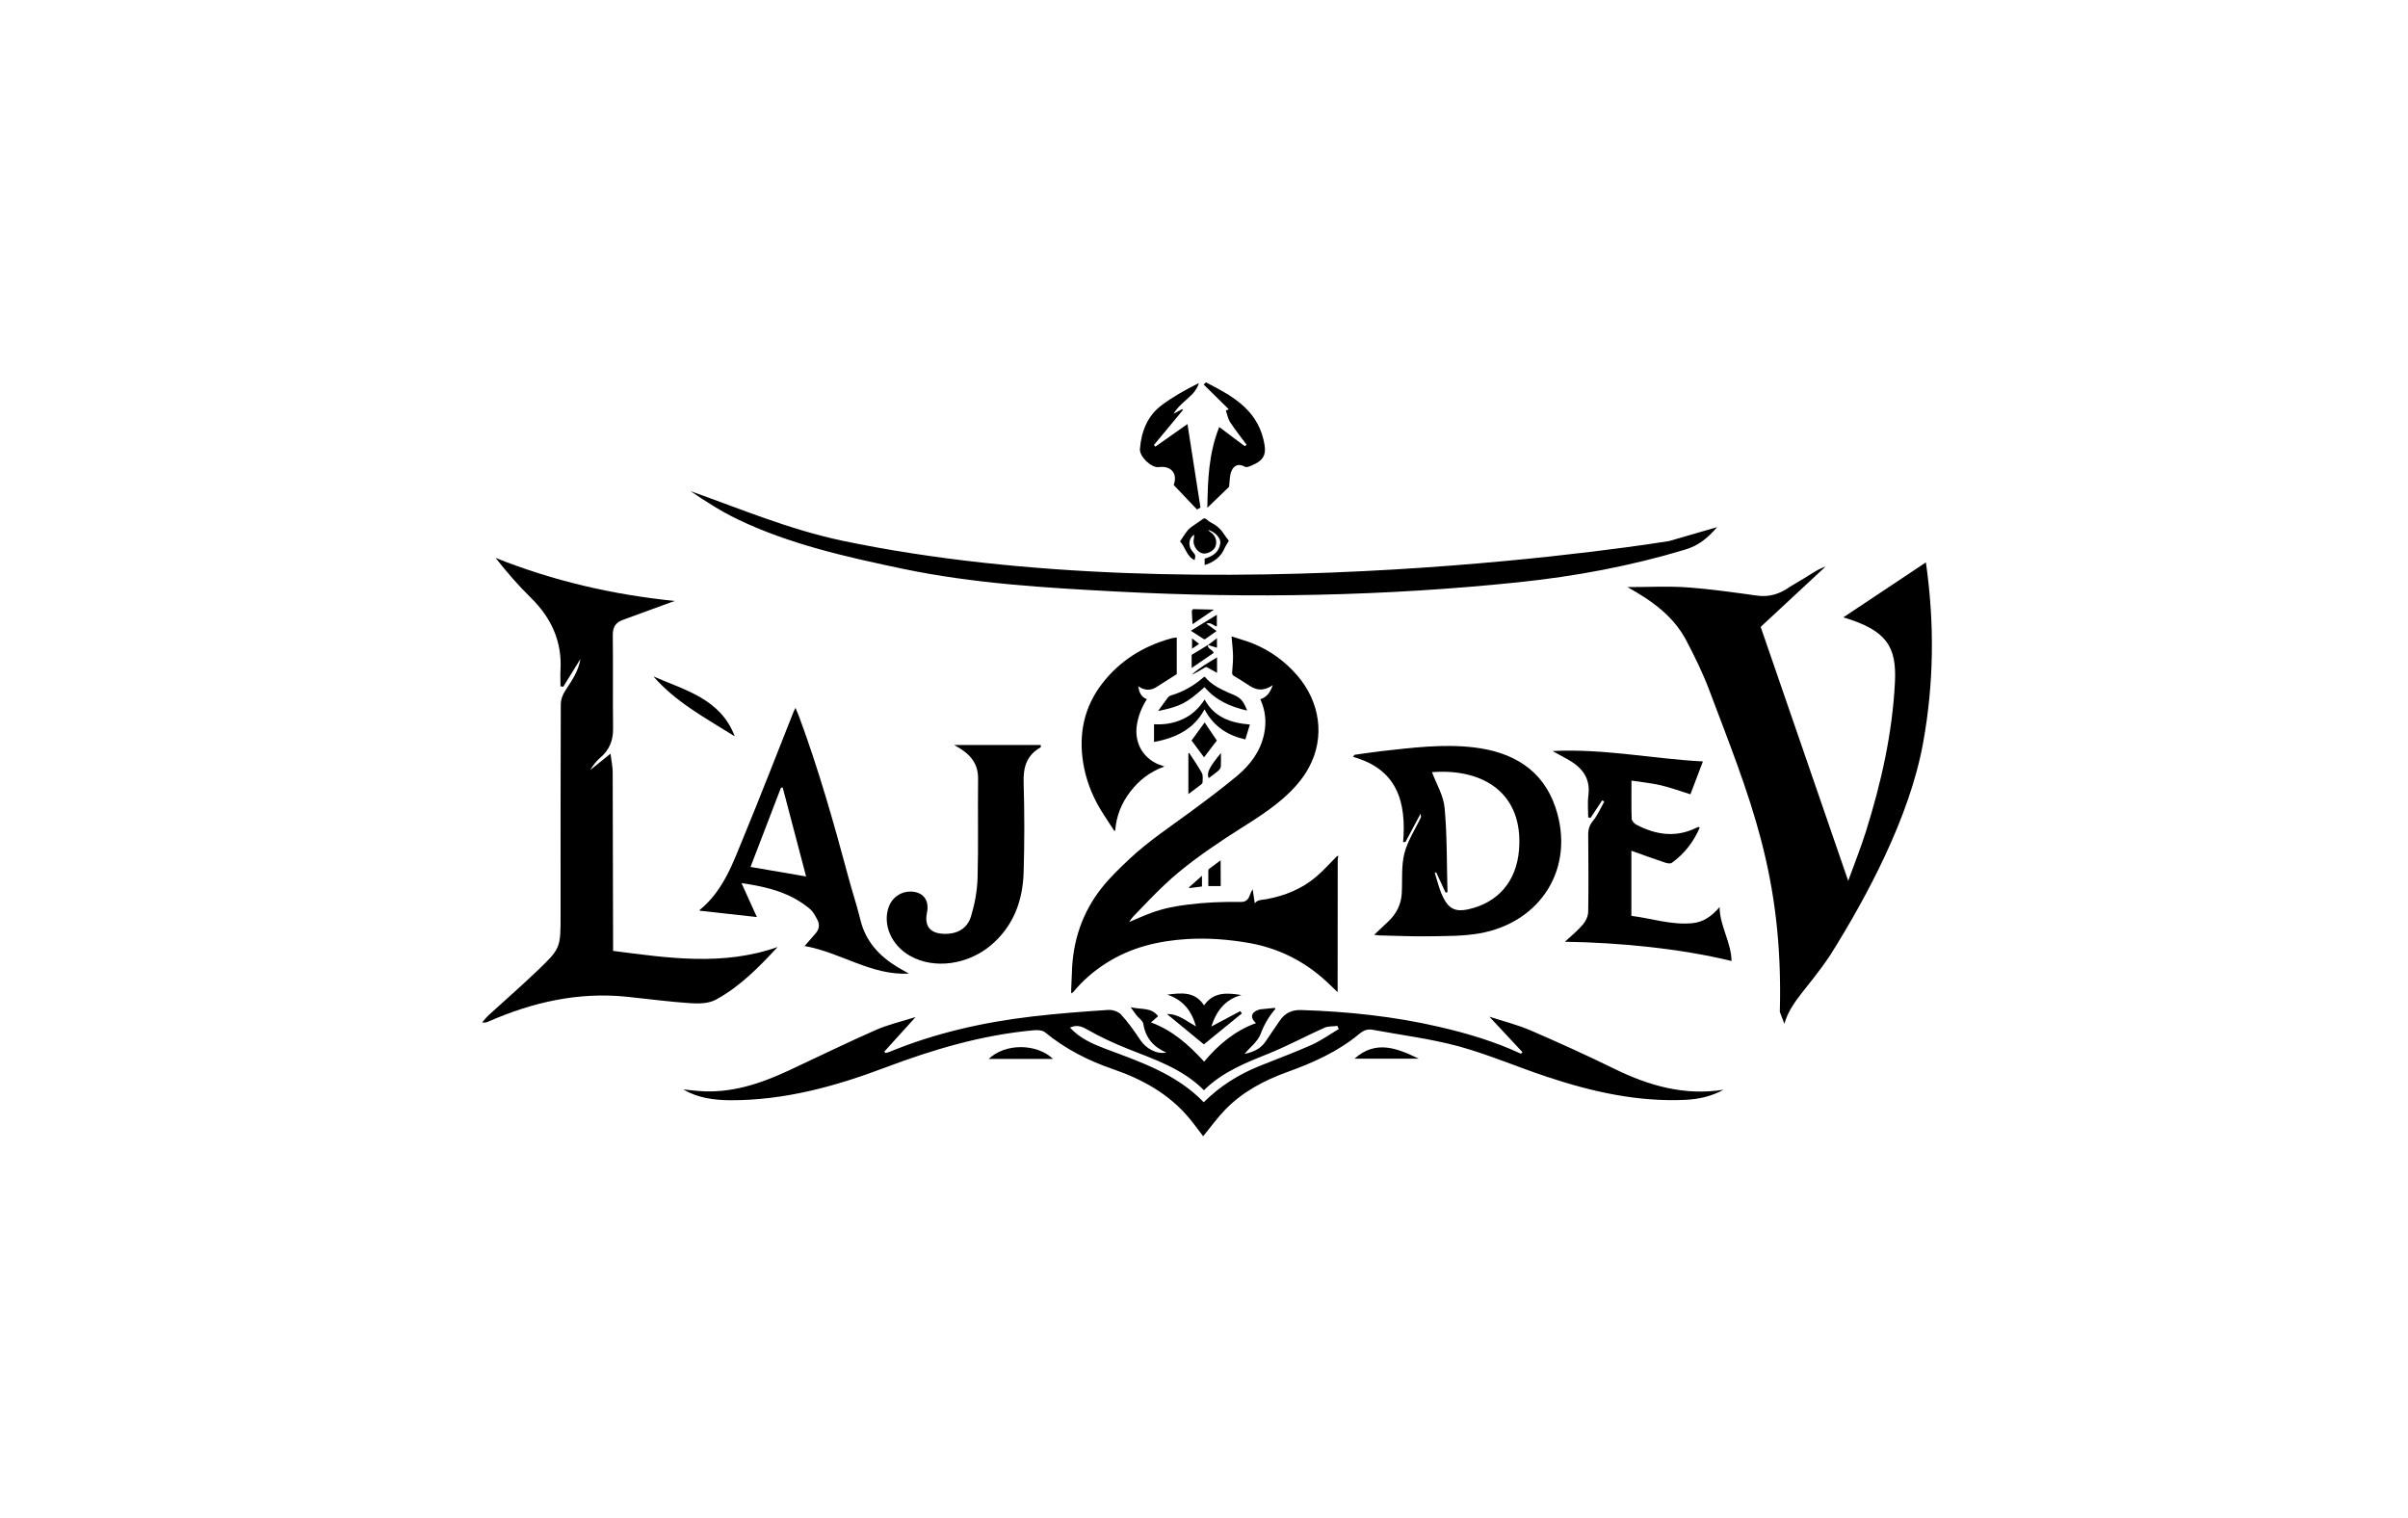 <?xml version="1.0" encoding="utf-8"?>
<!-- Generator: Adobe Illustrator 25.2.1, SVG Export Plug-In . SVG Version: 6.00 Build 0)  -->
<svg version="1.1" id="Шар_1" xmlns="http://www.w3.org/2000/svg" xmlns:xlink="http://www.w3.org/1999/xlink" x="0px" y="0px"
	 viewBox="0 0 242.65 153.01" style="enable-background:new 0 0 242.65 153.01;" xml:space="preserve">
<g>
	<path d="M168.2,54.52c1.66-0.48,3.17-0.92,4.83-1.4c-0.9,1.04-1.81,1.84-3.21,2.26c-5.43,1.64-11.03,2.69-16.77,3.29
		c-13.46,1.4-26.97,1.65-40.51,0.94c-7.22-0.38-14.43-0.81-21.45-2.27c-5.79-1.21-11.57-2.51-16.76-5.01
		c-1.68-0.81-3.22-1.8-4.73-2.83c4.99,1.76,9.8,3.82,15.29,4.99C121.75,62.19,168.2,54.52,168.2,54.52z"/>
	<path d="M177.42,63.17c2.94,8.52,5.81,16.86,8.82,25.59c0.68-1.87,1.29-3.39,1.78-4.95c1.54-4.91,2.67-9.89,2.93-15.07
		c0.18-3.59-0.84-5.23-5.2-6.53c2.83-1.89,5.51-3.67,8.32-5.54c0.89,6.24,0.8,12.22-0.28,18.18c-1.35,7.49-5.67,15.5-9.31,21.32
		c-2.24,3.39-4.03,4.71-4.67,7c-0.18-0.48-0.32-0.84-0.46-1.2c0.37-13.8-3.04-21.61-7.1-32.4c-0.65-1.73-1.47-3.4-2.33-5.04
		c-1.26-2.39-3.36-3.95-5.93-5.37c2.21,0,4.14-0.11,6.06,0.03c2.35,0.17,4.68,0.51,7.02,0.83c1.25,0.17,2.3-0.18,3.31-0.9
		c2.53-1.47,2.42-1.58,3.59-2.04"/>
	<path d="M58.49,66.4c-0.58,0.94-1.16,1.87-1.73,2.8c-0.09-0.01-0.19-0.03-0.28-0.04c0-0.54-0.03-1.08,0-1.62
		c0.17-2.93-0.94-5.3-3.01-7.33c-1.26-1.23-2.41-2.57-3.53-3.99c5.83,2.33,11.84,3.71,18.07,4.34c-0.14,0.05-0.28,0.09-0.42,0.14
		c-1.61,0.59-3.23,1.18-4.84,1.77c-0.74,0.27-1.02,0.76-1,1.58c0.04,3.13-0.01,6.25,0.03,9.38c0.01,1.2-0.38,2.15-1.29,2.92
		c-0.4,0.34-0.73,0.78-1.02,1.25c0.62-0.5,1.25-1.01,2.05-1.65c0.09,0.75,0.22,1.29,0.22,1.84c0.02,5.71,0.03,11.43,0.04,17.14
		c0,0.29,0,0.58,0,0.89c5.6,0.73,11.11,1.54,16.58-0.39c-1.89,2.04-3.81,4-6.23,5.31c-0.72,0.39-1.72,0.41-2.58,0.35
		c-2.13-0.14-4.26-0.43-6.39-0.65c-4.88-0.5-9.49,0.55-13.94,2.5c-0.17,0.08-0.35,0.14-0.64,0.09c0.23-0.25,0.44-0.53,0.69-0.76
		c1.6-1.46,3.23-2.88,4.8-4.38c2.43-2.32,2.42-2.34,2.42-5.72c0-7.07-0.01-14.13,0.02-21.2c0-0.47,0.2-1.01,0.47-1.4
		C57.62,68.58,58.3,67.62,58.49,66.4z"/>
	<path d="M121.34,106.98c1.46-1.74,3.1-3.11,5.22-3.88c-0.61-0.54-0.5-1.08,0.23-1.33c0.07-0.02,0.14-0.05,0.21-0.06
		c0.49-0.05,0.98-0.1,1.47-0.15c0.02,0.06,0.05,0.12,0.03,0.13c-0.64,0.74-1.11,1.54-1.46,2.48c-0.28,0.77-1.06,1.35-1.63,2.03
		c0.82-0.17,1.59-0.47,2.12-1.25c0.46-0.7,0.95-1.38,1.41-2.07c0.52-0.78,1.21-1.13,2.18-1.1c4.71,0.15,9.38,0.64,13.97,1.71
		c2.8,0.65,5.55,1.47,8.17,2.69c0.05-0.05,0.1-0.1,0.16-0.15c-1.08-1.16-2.17-2.32-3.34-3.58c1.44,0.47,2.85,0.82,4.17,1.39
		c2.82,1.22,5.62,2.49,8.38,3.84c3.5,1.72,7.1,2.76,11.05,2.13c-1.2,0.66-2.5,0.96-3.85,1.02c-4.8,0.22-9.4-0.81-13.91-2.31
		c-2.99-0.99-5.9-2.25-8.92-3.08c-2.84-0.77-5.78-1.13-8.68-1.67c-0.52-0.1-0.92,0.06-1.34,0.41c-2.15,1.79-4.66,2.91-7.27,3.85
		c-2.34,0.84-4.51,2-6.26,3.8c-0.78,0.81-1.44,1.73-2.21,2.67c-0.45-0.59-0.91-1.23-1.42-1.84c-2.06-2.46-4.76-3.93-7.74-4.95
		c-2.47-0.85-4.74-2.02-6.77-3.68c-0.27-0.22-0.77-0.25-1.15-0.21c-5.21,0.47-10.16,1.94-15.05,3.79
		c-4.99,1.88-10.11,3.28-15.52,3.26c-1.66-0.01-3.27-0.23-4.75-1.09c0.52,0.05,1.04,0.12,1.57,0.16c3.22,0.26,6.17-0.72,9.04-2.05
		c2.92-1.36,5.81-2.78,8.76-4.08c1.26-0.56,2.63-0.87,4.05-1.32c-1.12,1.24-2.14,2.36-3.15,3.48c0.04,0.05,0.07,0.09,0.11,0.14
		c0.13-0.03,0.26-0.05,0.38-0.1c4.63-1.91,9.47-3,14.42-3.58c2.54-0.3,5.09-0.49,7.65-0.66c0.43-0.03,1.02,0.16,1.3,0.47
		c0.71,0.77,1.32,1.64,1.9,2.51c0.6,0.91,1.63,1.5,2.66,1.32c-1.34-0.59-2.1-1.51-2.32-2.9c-0.05-0.31-0.44-0.55-0.67-0.84
		c-0.18-0.23-0.34-0.46-0.61-0.84c1.03,0.28,2.05-0.03,2.77,0.91c-0.25,0.22-0.46,0.4-0.72,0.63
		C118.16,103.83,119.8,105.3,121.34,106.98z M121.32,109.86c-2.16-2.17-4.95-3.09-7.67-4.17c-1.41-0.56-2.8-1.21-4.12-1.96
		c-0.59-0.34-1.05-0.47-1.71-0.18c0.99,1.08,2.25,1.63,3.53,2.12c3.57,1.34,7.2,2.55,9.95,5.4c1.65-1.64,3.52-2.8,5.59-3.64
		c1.75-0.71,3.54-1.36,5.26-2.13c0.96-0.43,1.84-1.06,2.75-1.6c-0.04-0.11-0.09-0.21-0.13-0.32c-0.44,0.06-0.91,0.01-1.3,0.18
		c-1.84,0.82-3.61,1.78-5.47,2.54C125.63,107.06,123.24,107.96,121.32,109.86z"/>
	<path d="M141.39,84.87c0.34-4.05-0.58-7.36-5.05-8.6c0.05-0.07,0.11-0.14,0.16-0.21c0.9-0.12,1.81-0.27,2.71-0.37
		c3.08-0.34,6.16-0.74,9.27-0.38c3.9,0.45,6.97,2.21,8.26,6.05c2.05,6.11-1.5,11.6-7.63,12.69c-1.68,0.3-3.43,0.27-5.14,0.3
		c-1.65,0.03-3.3-0.06-4.94-0.09c-0.12,0-0.23-0.02-0.56-0.06c0.56-0.53,1-0.94,1.43-1.35c0.8-0.76,1.28-1.68,1.35-2.79
		c0.08-1.35-0.06-2.75,0.26-4.04c0.32-1.28,1.1-2.44,1.67-3.66c0.02-0.04,0-0.09-0.03-0.37c-0.57,1.06-1.05,1.95-1.52,2.85
		C141.55,84.84,141.47,84.86,141.39,84.87z M144.72,87.9c-0.05,0.02-0.09,0.04-0.14,0.06c0.16,0.51,0.3,1.03,0.47,1.54
		c0.11,0.33,0.23,0.65,0.39,0.96c0.56,1.12,1.24,1.44,2.47,1.18c3-0.65,4.9-2.78,5.16-6.01c0.45-5.68-3.57-8.22-8.77-7.82
		c0.43,1.17,1.16,2.35,1.27,3.6c0.26,2.82,0.21,5.66,0.29,8.5c-0.06,0.01-0.13,0.03-0.19,0.04
		C145.34,89.25,145.03,88.57,144.72,87.9z"/>
	<path d="M171.6,76.73c-0.44,1.16-0.86,2.28-1.26,3.31c-1.01-0.31-1.97-0.67-2.95-0.9c-0.97-0.23-1.98-0.32-2.99-0.48
		c0,1.35-0.02,2.6,0.02,3.84c0.01,0.2,0.25,0.48,0.45,0.59c1.97,1.04,3.99,1.35,6.08,0.32c0.06-0.03,0.13-0.06,0.2-0.08
		c0.02,0,0.04,0.02,0.13,0.06c-0.62,1.45-1.55,2.65-2.82,3.56c-0.14,0.1-0.45,0.05-0.65-0.02c-1.11-0.37-2.21-0.77-3.42-1.2
		c0,2.29,0,4.37,0,6.56c2.02,0.25,4.02,0.94,6.13,0.74c1.1-0.1,1.97-0.69,2.76-1.63c0,1.86,1.2,3.63,1.2,5.44
		c-5.12-1.26-11.46-1.87-16.79-1.94c0.71-0.66,1.34-1.16,1.84-1.77c0.29-0.34,0.51-0.85,0.51-1.29c0.04-2.59,0.02-5.17,0-7.76
		c0-0.55,0.14-0.95,0.5-1.39c0.46-0.57,0.76-1.27,1.12-1.92c-0.07-0.04-0.14-0.08-0.21-0.12c-0.39,0.59-0.78,1.17-1.17,1.76
		c-0.08-0.01-0.16-0.03-0.24-0.04c0-0.74-0.08-1.5,0.02-2.23c0.23-1.8-0.71-2.87-2.16-3.66c-0.43-0.23-0.85-0.47-1.46-0.8
		C161.65,75.42,166.56,76.47,171.6,76.73z"/>
	<path d="M91.59,98.11c-3.8,0.2-6.87-2.14-10.51-2.78c0.43-0.49,0.77-0.89,1.12-1.29c0.36-0.42,0.42-0.89,0.16-1.37
		c-0.21-0.38-0.42-0.81-0.75-1.08c-1.91-1.61-4.22-2.22-6.89-2.6c0.57,1.25,1.05,2.32,1.55,3.42c-1.99-0.22-3.87-0.43-5.76-0.64
		c0-0.02-0.02-0.06-0.01-0.07c2.43-1.97,3.39-4.83,4.52-7.57c1.69-4.09,3.28-8.22,4.92-12.34c0.04-0.11,0.1-0.21,0.22-0.46
		c0.15,0.35,0.25,0.58,0.34,0.82c1.98,5.33,3.53,10.8,5,16.28c0.38,1.42,0.85,2.82,1.2,4.26c0.53,2.19,1.92,3.67,3.78,4.79
		C90.87,97.71,91.23,97.91,91.59,98.11z M75.63,87.36c1.83,0.31,3.66,0.63,5.6,0.96c-0.8-3.03-1.58-6-2.36-8.97
		c-0.06,0.01-0.12,0.03-0.18,0.04C77.66,82.06,76.64,84.72,75.63,87.36z"/>
	<path d="M96.14,75.07c2.91,0,5.82,0,8.73,0c0.01,0.14,0.02,0.22,0.01,0.23c-1.4,0.78-1.78,1.98-1.73,3.53
		c0.09,3.03,0.09,6.06,0,9.08c-0.09,2.88-1.03,5.44-3.33,7.37c-2.33,1.94-5.67,2.4-8.08,1.06c-1.91-1.06-2.83-3.16-2.18-4.97
		c0.33-0.91,1.19-1.52,2.14-1.53c1.29-0.01,1.98,0.84,1.71,2.13c-0.28,1.35,0.32,2.09,1.71,2.13c1.34,0.04,2.36-0.52,2.74-1.8
		c0.37-1.23,0.61-2.54,0.65-3.83c0.09-3.32,0.01-6.65,0.05-9.97C98.59,76.74,97.55,75.83,96.14,75.07z"/>
	<path d="M122.06,103.44c0.99-0.53,1.96-1.04,2.92-1.55c0.05,0.08,0.11,0.15,0.16,0.23c-1.29,1.05-2.58,2.1-3.83,3.12
		c-1.19-0.98-2.45-2.02-3.72-3.06c1.15-0.02,1.96,0.71,2.92,1.25c-0.43-1.6-1.32-2.68-2.89-3.2c1.41-0.18,2.79-0.35,3.71,1.08
		c0.97-1.39,2.34-1.27,3.77-1.04C123.4,100.71,122.56,101.94,122.06,103.44z"/>
	<path d="M65.84,68.16c3.17,1.39,6.77,2.25,8.2,6.04C71.17,72.4,68.12,70.78,65.84,68.16z"/>
	<path d="M106.12,106.71c-2.14,0-4.32,0-6.5,0C101.31,105.11,104.44,105.13,106.12,106.71z"/>
	<path d="M142.96,106.68c-2.14,0-4.28,0-6.47,0C138.66,104.75,140.81,105.64,142.96,106.68z"/>
	<path d="M118.27,48.87c0.43-1.12-0.24-1.97-1.5-1.8c-0.74,0.1-1.96-1.05-1.9-1.83c0.14-1.76,0.75-3.33,2.19-4.41
		c1.15-0.86,2.43-1.57,3.75-2.23c-0.38,1.33-1.77,1.79-2.55,3.09c0.43-0.23,0.64-0.35,0.86-0.46c0.03,0.03,0.06,0.05,0.09,0.08
		c-0.98,1.18-1.96,2.35-2.93,3.53c0.05,0.06,0.09,0.12,0.14,0.17c0.99-0.7,1.98-1.4,3.24-2.28c0.45,2.92,0.88,5.67,1.31,8.42
		c-0.12,0.06-0.23,0.13-0.35,0.19C119.86,50.55,119.1,49.75,118.27,48.87z"/>
	<path d="M121.66,51.17c0.05-2.78,0.12-5.43,1.2-8.14c0.98,0.73,1.78,1.33,2.57,1.93c0.06-0.05,0.12-0.09,0.19-0.14
		c-0.55-0.75-1.14-1.48-1.65-2.26c-0.23-0.35-0.3-0.79-0.44-1.19c0.1-0.04,0.19-0.09,0.29-0.13c-0.84-0.83-1.69-1.66-2.53-2.49
		c0.08-0.07,0.15-0.15,0.23-0.22c2.52,1.3,5.03,2.62,5.79,5.73c0.38,1.54,0.11,2.12-1.3,2.7c-0.17,0.07-0.42,0.15-0.55,0.08
		c-0.67-0.38-1.15-0.14-1.39,0.49c-0.17,0.44-0.14,0.94-0.22,1.53C123.27,49.61,122.5,50.36,121.66,51.17z"/>
	<g>
		<path d="M134.85,86.3c-0.02,0.13-0.05,0.26-0.05,0.4c-0.01,4.33-0.01,8.66-0.01,12.99c0,0.09,0,0.18,0,0.29
			c-0.53-0.5-1.03-1.01-1.58-1.48c-2.14-1.83-4.58-2.99-7.36-3.48c-2.08-0.36-4.16-0.52-6.26-0.39c-2.88,0.18-5.63,0.84-8.1,2.41
			c-1.26,0.8-2.38,1.76-3.33,2.92c-0.05,0.06-0.14,0.09-0.22,0.14c0-0.12,0-0.23,0-0.35c0.02-0.55,0.05-1.1,0.07-1.66
			c0.07-3.22,1.03-6.14,3.04-8.66c0.83-1.04,1.8-1.97,2.77-2.88c1.86-1.75,3.99-3.16,6.03-4.66c1.63-1.2,3.25-2.41,4.8-3.7
			c1.33-1.11,2.36-2.47,2.73-4.22c0.25-1.2,0.15-2.36-0.38-3.51c0.69-0.21,1.02-0.74,1.25-1.42c-0.48,0.33-0.98,0.51-1.53,0.41
			c-0.26-0.05-0.51-0.17-0.74-0.31c-0.53-0.32-1.03-0.68-1.57-0.98c-0.2-0.11-0.27-0.21-0.25-0.42c0.04-0.55,0.1-1.11,0.09-1.66
			c-0.01-0.61-0.09-1.21-0.15-1.95c0.78,0.26,1.47,0.44,2.12,0.7c1.78,0.72,3.29,1.82,4.54,3.28c2.23,2.61,2.81,6.14,1.13,9.24
			c-0.66,1.22-1.58,2.22-2.62,3.13c-1.76,1.53-3.79,2.67-5.73,3.95c-2.15,1.43-4.26,2.91-6.15,4.69c-1.11,1.04-2.15,2.16-3.21,3.25
			c-0.15,0.16-0.27,0.36-0.4,0.54c0.77-0.32,1.51-0.66,2.28-0.94c1.18-0.43,2.41-0.67,3.67-0.82c1.75-0.22,3.51-0.29,5.28-0.26
			c0.46,0.01,0.73-0.18,0.89-0.58c0.09-0.23,0.18-0.46,0.33-0.7c0.07,0.48,0.14,0.96,0.21,1.42c0.27-0.39,0.75-0.34,1.17-0.42
			c1.84-0.34,3.54-1.02,4.97-2.22c0.75-0.63,1.41-1.38,2.11-2.08c0.04-0.04,0.12-0.05,0.17-0.08
			C134.85,86.25,134.85,86.27,134.85,86.3z"/>
		<path d="M121.47,52.25c0.19,0.14,0.36,0.31,0.57,0.41c0.54,0.27,0.97,0.65,1.29,1.15c0.16,0.25,0.35,0.48,0.5,0.68
			c-0.14,0.25-0.31,0.49-0.43,0.75c-0.38,0.9-1.09,1.41-2.01,1.7c0-0.22,0-0.43,0-0.65c0.82-0.23,1.47-0.65,1.58-1.57
			c0.06-0.49-0.53-1.13-1.24-1.33c0.07,0.07,0.13,0.16,0.22,0.21c0.5,0.31,0.72,0.86,0.55,1.42c-0.13,0.42-0.7,0.78-1.2,0.76
			c-0.59-0.03-1.14-0.8-1.01-1.41c0.03-0.14,0.03-0.29,0.05-0.49c-0.59,0.36-0.63,1.16-0.19,1.67c0.33,0.39,0.34,0.39,0.23,0.89
			c-0.82-0.37-0.92-1.31-1.47-1.88c0.26-0.38,0.5-0.8,0.81-1.16c0.23-0.26,0.55-0.44,0.83-0.64c0.25-0.18,0.5-0.34,0.75-0.52
			C121.38,52.25,121.43,52.25,121.47,52.25z"/>
		<path d="M118.58,64.25c0,1.29,0,2.54,0,3.68c-0.73,0.46-1.38,0.88-2.04,1.3c-0.61,0.39-1.21,0.36-1.85-0.08
			c0.11,0.6,0.28,1.09,0.88,1.3c-0.49,0.77-0.83,1.59-0.99,2.49c-0.35,1.94,0.65,3.63,2.53,4.22c0.06,0.02,0.12,0.05,0.23,0.08
			c-1.43,0.51-2.55,1.37-3.44,2.53c-0.89,1.16-1.41,2.45-1.52,3.91c-0.03,0.02-0.06,0.03-0.09,0.05c-0.47-0.73-0.97-1.45-1.42-2.2
			c-0.86-1.44-1.45-3-1.72-4.66c-0.47-2.93,0.09-5.63,1.93-8.01c1.77-2.28,4.1-3.73,6.86-4.51c0.14-0.04,0.29-0.07,0.44-0.09
			C118.44,64.24,118.51,64.25,118.58,64.25z"/>
		<path d="M121.38,71.48c-1.12,2.07-2.98,2.89-5.09,3.29c0-0.56,0-1.16,0-1.79c1.02,0.06,1.99-0.09,2.91-0.52
			c0.92-0.42,1.62-1.1,2.19-1.97c0.97,1.79,2.62,2.36,4.56,2.52c-0.16,0.52-0.32,1.03-0.46,1.5
			C123.68,74.1,122.28,73.19,121.38,71.48z"/>
		<path d="M121.4,68.19c0.65,0.8,1.52,1.21,2.39,1.61c0.07,0.03,0.15,0.06,0.22,0.09c1,0.4,1.24,0.64,1.66,1.71
			c-1.67-0.37-3.17-1.03-4.29-2.36c-1.85,1.65-2.4,1.93-4.68,2.41c0.34-0.48,0.67-0.94,1.01-1.39c0.06-0.08,0.16-0.14,0.25-0.17
			c1.23-0.36,2.32-0.97,3.28-1.81C121.29,68.25,121.34,68.22,121.4,68.19z"/>
		<path d="M120.07,74.62c0.45-0.62,0.9-1.24,1.32-1.82c0.37,0.55,0.79,1.16,1.23,1.82c-0.4,0.53-0.85,1.12-1.29,1.69
			C120.91,75.74,120.49,75.18,120.07,74.62z"/>
		<path d="M119.75,80.02c0-1.41,0-2.75,0-4.1c0.03-0.02,0.05-0.03,0.08-0.05c0.43,0.67,0.9,1.33,1.28,2.03
			c0.14,0.25,0.07,0.63,0.07,0.94c0,0.07-0.07,0.15-0.13,0.2C120.64,79.36,120.22,79.67,119.75,80.02z"/>
		<path d="M122.33,61.43c-0.74,0.51-1.43,0.97-2.16,1.47c-0.03-0.48-0.06-0.89-0.07-1.29c0-0.08,0.06-0.18,0.12-0.23L122.33,61.43z"
			/>
		<path d="M122.62,63.13c-0.35-0.07-0.59-0.46-1.06-0.29c0.37,0.27,0.67,0.49,1.03,0.75c-0.41,0.29-0.77,0.55-1.13,0.8
			c-0.04,0.03-0.12,0.03-0.16,0.01c-0.41-0.26-0.82-0.53-1.3-0.84c0.89-0.55,1.74-1.07,2.62-1.61
			C122.62,62.37,122.62,62.74,122.62,63.13z"/>
		<path d="M123.01,89.29c-0.46,0-0.86,0-1.25,0c0-0.53,0-1.08,0-1.62c0-0.04,0.06-0.09,0.1-0.13c0.37-0.28,0.74-0.55,1.14-0.85
			C123.01,87.57,123.01,88.41,123.01,89.29z"/>
		<path d="M121.72,64.99c-0.05,0.42,0.45,0.42,0.58,0.8c-0.69,0.48-1.41,0.97-2.22,1.52c0-0.47,0-0.87,0-1.26
			c0-0.03,0.02-0.07,0.04-0.09C120.67,65.64,121.2,65.32,121.72,64.99L121.72,64.99z"/>
		<path d="M123.03,75.88c0,0.49,0.02,0.92-0.01,1.36c-0.01,0.16-0.14,0.33-0.27,0.44c-0.3,0.26-0.63,0.49-0.95,0.73
			C121.55,77.84,121.93,77.23,123.03,75.88z"/>
		<path d="M122.64,66.24c0,0.55,0,1.05,0,1.56c-0.35-0.2-0.69-0.39-1.03-0.57c-0.05-0.03-0.16,0.01-0.22,0.05
			c-0.42,0.25-0.84,0.51-1.3,0.71C120.85,67.29,121.74,66.79,122.64,66.24z"/>
		<path d="M121.12,88.25c0,0.42,0,0.74,0,1.08c-0.43,0.06-0.84,0.11-1.26,0.16c-0.02-0.02-0.03-0.05-0.05-0.07
			C120.23,89.05,120.65,88.68,121.12,88.25z"/>
		<path d="M121.73,65c0.28-0.22,0.57-0.44,0.9-0.69c0,0.38,0,0.67,0,0.96C122.33,65.18,122.03,65.08,121.73,65
			C121.72,64.99,121.73,65,121.73,65z"/>
		<path d="M120.12,64.33c0.23,0.18,0.45,0.35,0.71,0.55c-0.24,0.16-0.45,0.31-0.71,0.49C120.12,65.01,120.12,64.68,120.12,64.33z"/>
	</g>
</g>
</svg>
